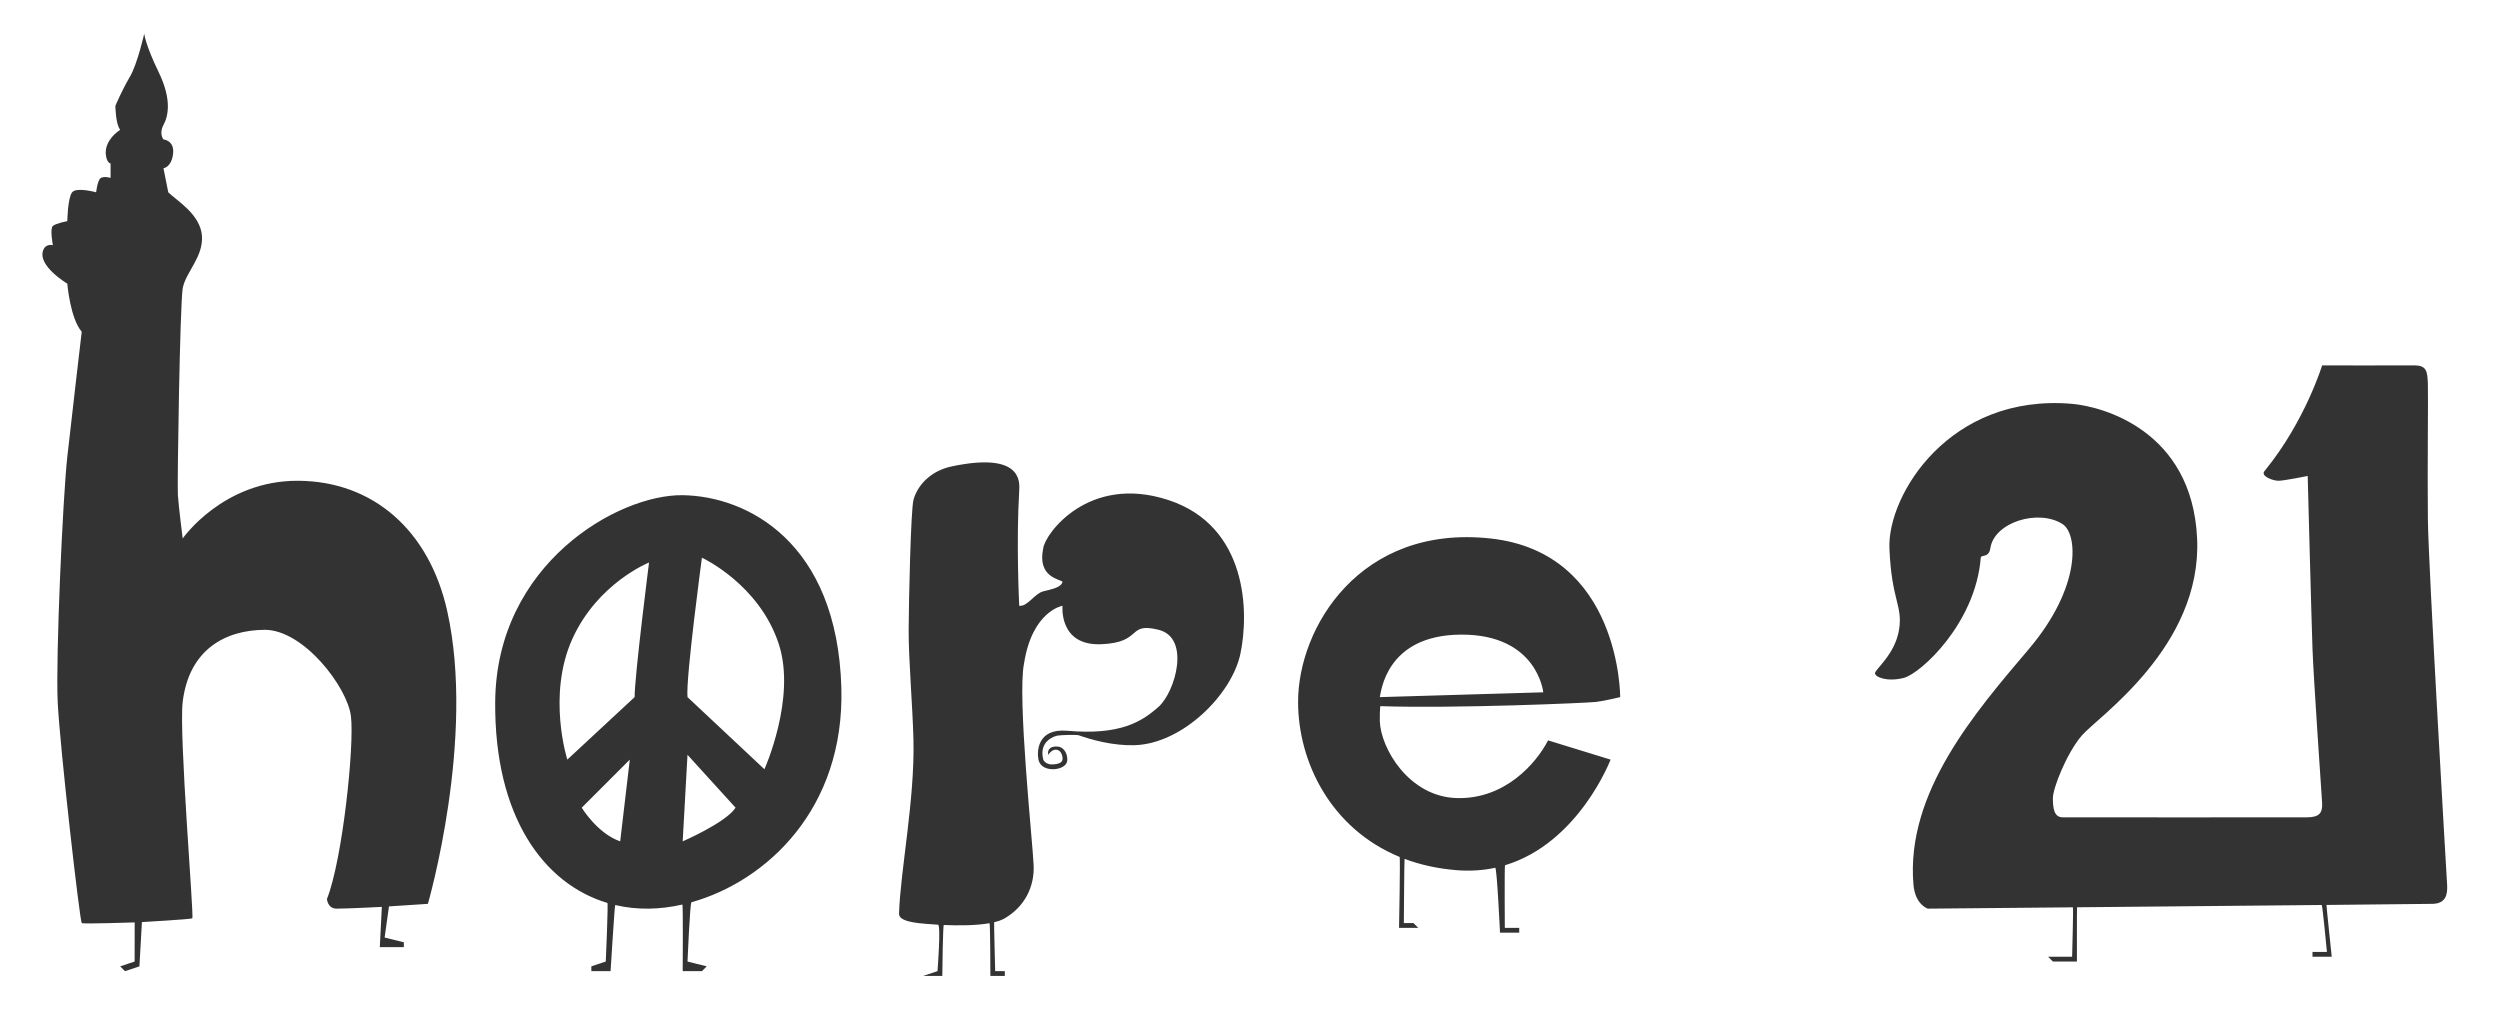 <svg
 xmlns="http://www.w3.org/2000/svg"
 xmlns:xlink="http://www.w3.org/1999/xlink"
 width="520px" height="212px">
<rect width="100%" height="100%" fill="#333333" stroke="none"/>
<path fill-rule="evenodd"  fill="rgb(255, 255, 255)"
 d="M0.000,212.000 L0.000,-0.000 L520.000,-0.000 L520.000,212.000 L0.000,212.000 ZM93.000,127.000 C89.243,110.301 77.595,100.078 62.000,100.000 C46.405,99.922 38.000,112.000 38.000,112.000 C38.000,112.000 37.161,105.405 37.000,103.000 C36.839,100.595 37.440,63.320 38.000,60.000 C38.560,56.680 42.361,53.440 42.000,49.000 C41.640,44.560 36.806,41.772 35.000,40.000 L34.000,35.000 C34.000,35.000 35.662,34.806 36.000,32.000 C36.338,29.194 34.000,29.000 34.000,29.000 C34.000,29.000 33.019,27.820 34.000,26.000 C34.981,24.180 35.798,20.771 33.000,15.000 C30.202,9.229 30.000,7.000 30.000,7.000 C30.000,7.000 28.592,13.315 27.000,16.000 C25.408,18.685 24.000,22.000 24.000,22.000 C24.000,22.000 24.024,25.792 25.000,27.000 C23.292,28.123 21.958,29.903 21.988,31.757 C21.990,31.838 21.993,31.919 22.000,32.000 C22.157,33.941 23.000,34.000 23.000,34.000 L23.000,37.000 C23.000,37.000 21.733,36.610 21.000,37.000 C20.267,37.390 20.000,40.000 20.000,40.000 C20.000,40.000 15.917,38.856 15.000,40.000 C14.083,41.144 14.000,46.000 14.000,46.000 C14.000,46.000 11.664,46.423 11.000,47.000 C10.336,47.577 11.000,51.000 11.000,51.000 C11.000,51.000 9.563,50.594 9.000,52.000 C7.692,55.268 14.000,59.000 14.000,59.000 C14.000,59.000 14.588,66.204 17.000,69.000 C17.000,69.000 14.927,86.675 14.000,95.000 C13.073,103.325 11.562,136.718 12.000,146.000 C12.438,155.282 16.593,191.540 17.000,192.000 C17.197,192.223 28.013,191.862 28.013,191.862 L28.000,200.000 L25.000,201.000 L26.000,202.000 L29.000,201.000 L29.520,191.794 C29.520,191.794 39.823,191.210 40.000,191.000 C40.375,190.554 37.192,152.718 38.000,146.000 C39.313,135.077 46.895,131.067 55.000,131.000 C63.105,130.933 72.270,142.903 73.000,149.000 C73.730,155.097 71.241,178.869 68.000,187.000 C68.000,187.000 68.151,189.000 70.000,189.000 C72.313,189.000 79.424,188.630 79.424,188.630 L79.000,197.000 L84.000,197.000 L84.000,196.000 L80.000,195.000 L80.909,188.532 L89.000,188.000 C89.000,188.000 98.989,153.615 93.000,127.000 ZM175.000,143.000 C174.119,112.747 155.433,103.197 142.000,103.000 C128.567,102.803 103.214,117.295 103.000,146.000 C102.823,169.766 113.005,183.819 126.341,187.815 C126.539,187.874 126.000,200.000 126.000,200.000 L123.000,201.000 L123.000,202.000 L127.000,202.000 C127.000,202.000 127.849,188.221 127.960,188.247 C130.238,188.782 132.596,189.033 135.000,189.000 C137.229,188.969 139.561,188.685 141.931,188.149 C142.101,188.111 142.000,202.000 142.000,202.000 L146.000,202.000 L147.000,201.000 L143.000,200.000 C143.000,200.000 143.515,187.756 143.822,187.670 C159.341,183.318 175.737,168.327 175.000,143.000 ZM243.000,104.000 C226.409,98.570 217.382,111.044 217.000,114.000 C215.695,120.068 220.421,120.442 221.000,121.000 C220.791,122.174 218.817,122.545 217.000,123.000 C215.183,123.455 213.726,126.228 212.000,126.000 C212.000,126.000 211.335,113.021 212.000,102.000 C212.119,100.021 212.353,93.992 198.000,97.000 C193.211,98.004 190.691,101.330 190.000,104.000 C189.450,106.125 189.027,124.827 189.000,131.000 C188.973,137.173 189.839,146.984 190.000,154.000 C190.283,166.330 187.270,181.188 187.000,190.000 C186.972,190.900 187.805,191.607 191.000,192.000 C191.515,192.063 193.080,192.224 195.111,192.340 C195.753,192.376 195.000,202.000 195.000,202.000 L192.000,203.000 L196.000,203.000 C196.000,203.000 196.109,192.391 196.314,192.400 C199.318,192.530 202.993,192.526 205.820,192.024 C205.981,191.995 206.000,203.000 206.000,203.000 L209.000,203.000 L209.000,202.000 L207.000,202.000 C207.000,202.000 206.725,191.839 206.785,191.824 C207.658,191.615 208.415,191.345 209.000,191.000 C213.053,188.613 215.182,184.579 215.000,180.000 C214.818,175.421 211.567,144.920 213.000,138.000 C214.707,127.056 221.000,126.000 221.000,126.000 C221.000,126.000 220.173,134.338 229.000,134.000 C237.827,133.662 234.306,129.329 241.000,131.000 C247.694,132.671 244.449,143.920 241.000,147.000 C237.551,150.080 233.041,152.974 222.000,152.000 C215.652,151.440 215.679,156.455 216.000,158.000 C216.321,159.545 217.817,159.999 219.000,160.000 C220.183,160.001 222.003,159.485 222.000,158.000 C221.997,156.405 221.048,155.320 219.918,155.272 C218.787,155.223 217.835,155.594 218.000,157.000 C218.743,156.052 219.329,155.806 220.000,156.000 C220.671,156.194 221.102,157.207 221.000,158.000 C220.898,158.793 219.776,158.945 219.000,159.000 C217.690,159.092 217.063,158.245 217.000,158.000 C216.006,154.130 219.358,153.096 220.000,153.000 C220.874,152.869 223.946,152.787 224.380,152.940 C227.010,153.869 231.476,155.135 236.000,155.000 C245.906,154.704 256.188,144.536 258.000,136.000 C259.812,127.464 259.591,109.430 243.000,104.000 ZM310.000,112.000 C282.869,109.058 269.995,130.561 270.000,146.000 C270.004,158.413 276.748,172.326 291.117,178.239 C291.293,178.311 291.000,193.000 291.000,193.000 L295.000,193.000 L294.000,192.000 L292.000,192.000 C292.000,192.000 292.089,178.622 292.149,178.645 C295.392,179.862 299.006,180.681 303.000,181.000 C305.879,181.230 308.544,181.026 311.004,180.497 C311.368,180.418 312.000,194.000 312.000,194.000 L316.000,194.000 L316.000,193.000 L313.000,193.000 C313.000,193.000 312.917,180.008 313.041,179.971 C328.399,175.345 335.000,158.000 335.000,158.000 L322.000,154.000 C319.513,158.821 312.979,166.288 303.000,166.000 C293.021,165.712 287.184,155.615 287.000,150.000 C286.979,149.367 287.010,147.651 287.102,146.880 C302.410,147.402 330.182,146.223 332.000,146.000 C333.818,145.777 337.000,145.000 337.000,145.000 C337.000,145.000 337.131,114.942 310.000,112.000 ZM509.000,184.000 C508.872,181.927 505.116,118.120 505.000,108.000 C504.884,97.880 505.085,82.828 505.000,80.000 C504.915,77.172 504.760,75.962 502.000,76.000 C499.240,76.038 483.000,76.000 483.000,76.000 C483.000,76.000 479.501,87.496 471.238,97.708 C471.159,97.805 471.080,97.903 471.000,98.000 C470.148,99.039 472.801,100.030 474.000,100.000 C475.199,99.970 480.000,99.000 480.000,99.000 C480.000,99.000 480.779,128.829 481.000,135.000 C481.221,141.171 482.873,164.913 483.000,167.000 C483.127,169.087 482.389,169.967 480.000,170.000 C477.611,170.033 430.800,170.010 429.000,170.000 C427.200,169.990 427.006,168.000 427.000,166.000 C426.993,164.000 429.811,156.760 433.000,153.000 C436.189,149.240 458.040,134.581 457.000,112.000 C455.960,89.419 437.163,84.533 431.000,84.000 C405.420,81.787 392.576,103.049 393.000,114.000 C393.424,124.951 395.825,125.919 395.000,131.000 C394.175,136.081 390.066,139.191 390.000,140.000 C389.934,140.809 392.498,141.903 396.000,141.000 C399.502,140.097 410.926,129.645 412.000,116.000 C412.056,115.290 413.676,116.157 414.000,114.000 C414.808,108.609 424.003,105.809 429.000,109.000 C432.206,111.048 432.969,122.061 422.000,135.000 C411.031,147.939 396.345,164.788 398.000,184.000 C398.365,188.231 401.000,189.000 401.000,189.000 C401.000,189.000 414.159,188.880 431.163,188.723 C431.289,188.722 431.000,199.000 431.000,199.000 L426.000,199.000 L427.000,200.000 L432.000,200.000 C432.000,200.000 431.978,188.716 432.028,188.715 C448.326,188.565 467.963,188.382 482.915,188.239 C483.078,188.237 484.000,198.000 484.000,198.000 L481.000,198.000 L481.000,199.000 L485.000,199.000 C485.000,199.000 483.862,188.229 483.906,188.229 C496.275,188.110 505.220,188.020 506.000,188.000 C508.725,187.932 509.128,186.073 509.000,184.000 ZM304.000,132.000 C319.797,131.978 321.000,144.000 321.000,144.000 C318.815,144.060 287.000,145.000 287.000,145.000 C287.256,144.078 288.203,132.022 304.000,132.000 ZM143.000,157.000 L153.000,168.000 C150.994,171.110 142.000,175.000 142.000,175.000 L143.000,157.000 ZM146.000,116.000 C146.000,116.000 157.932,121.484 162.000,134.000 C165.650,145.232 159.000,160.000 159.000,160.000 L143.000,145.000 C142.610,141.157 146.000,116.000 146.000,116.000 ZM118.000,158.000 C118.000,158.000 113.771,144.693 119.000,133.000 C124.229,121.307 135.000,117.000 135.000,117.000 C135.000,117.000 131.997,140.620 132.000,145.000 L118.000,158.000 ZM129.000,175.000 C124.260,173.375 121.000,168.000 121.000,168.000 L131.000,158.000 L129.000,175.000 Z"/>
</svg>
